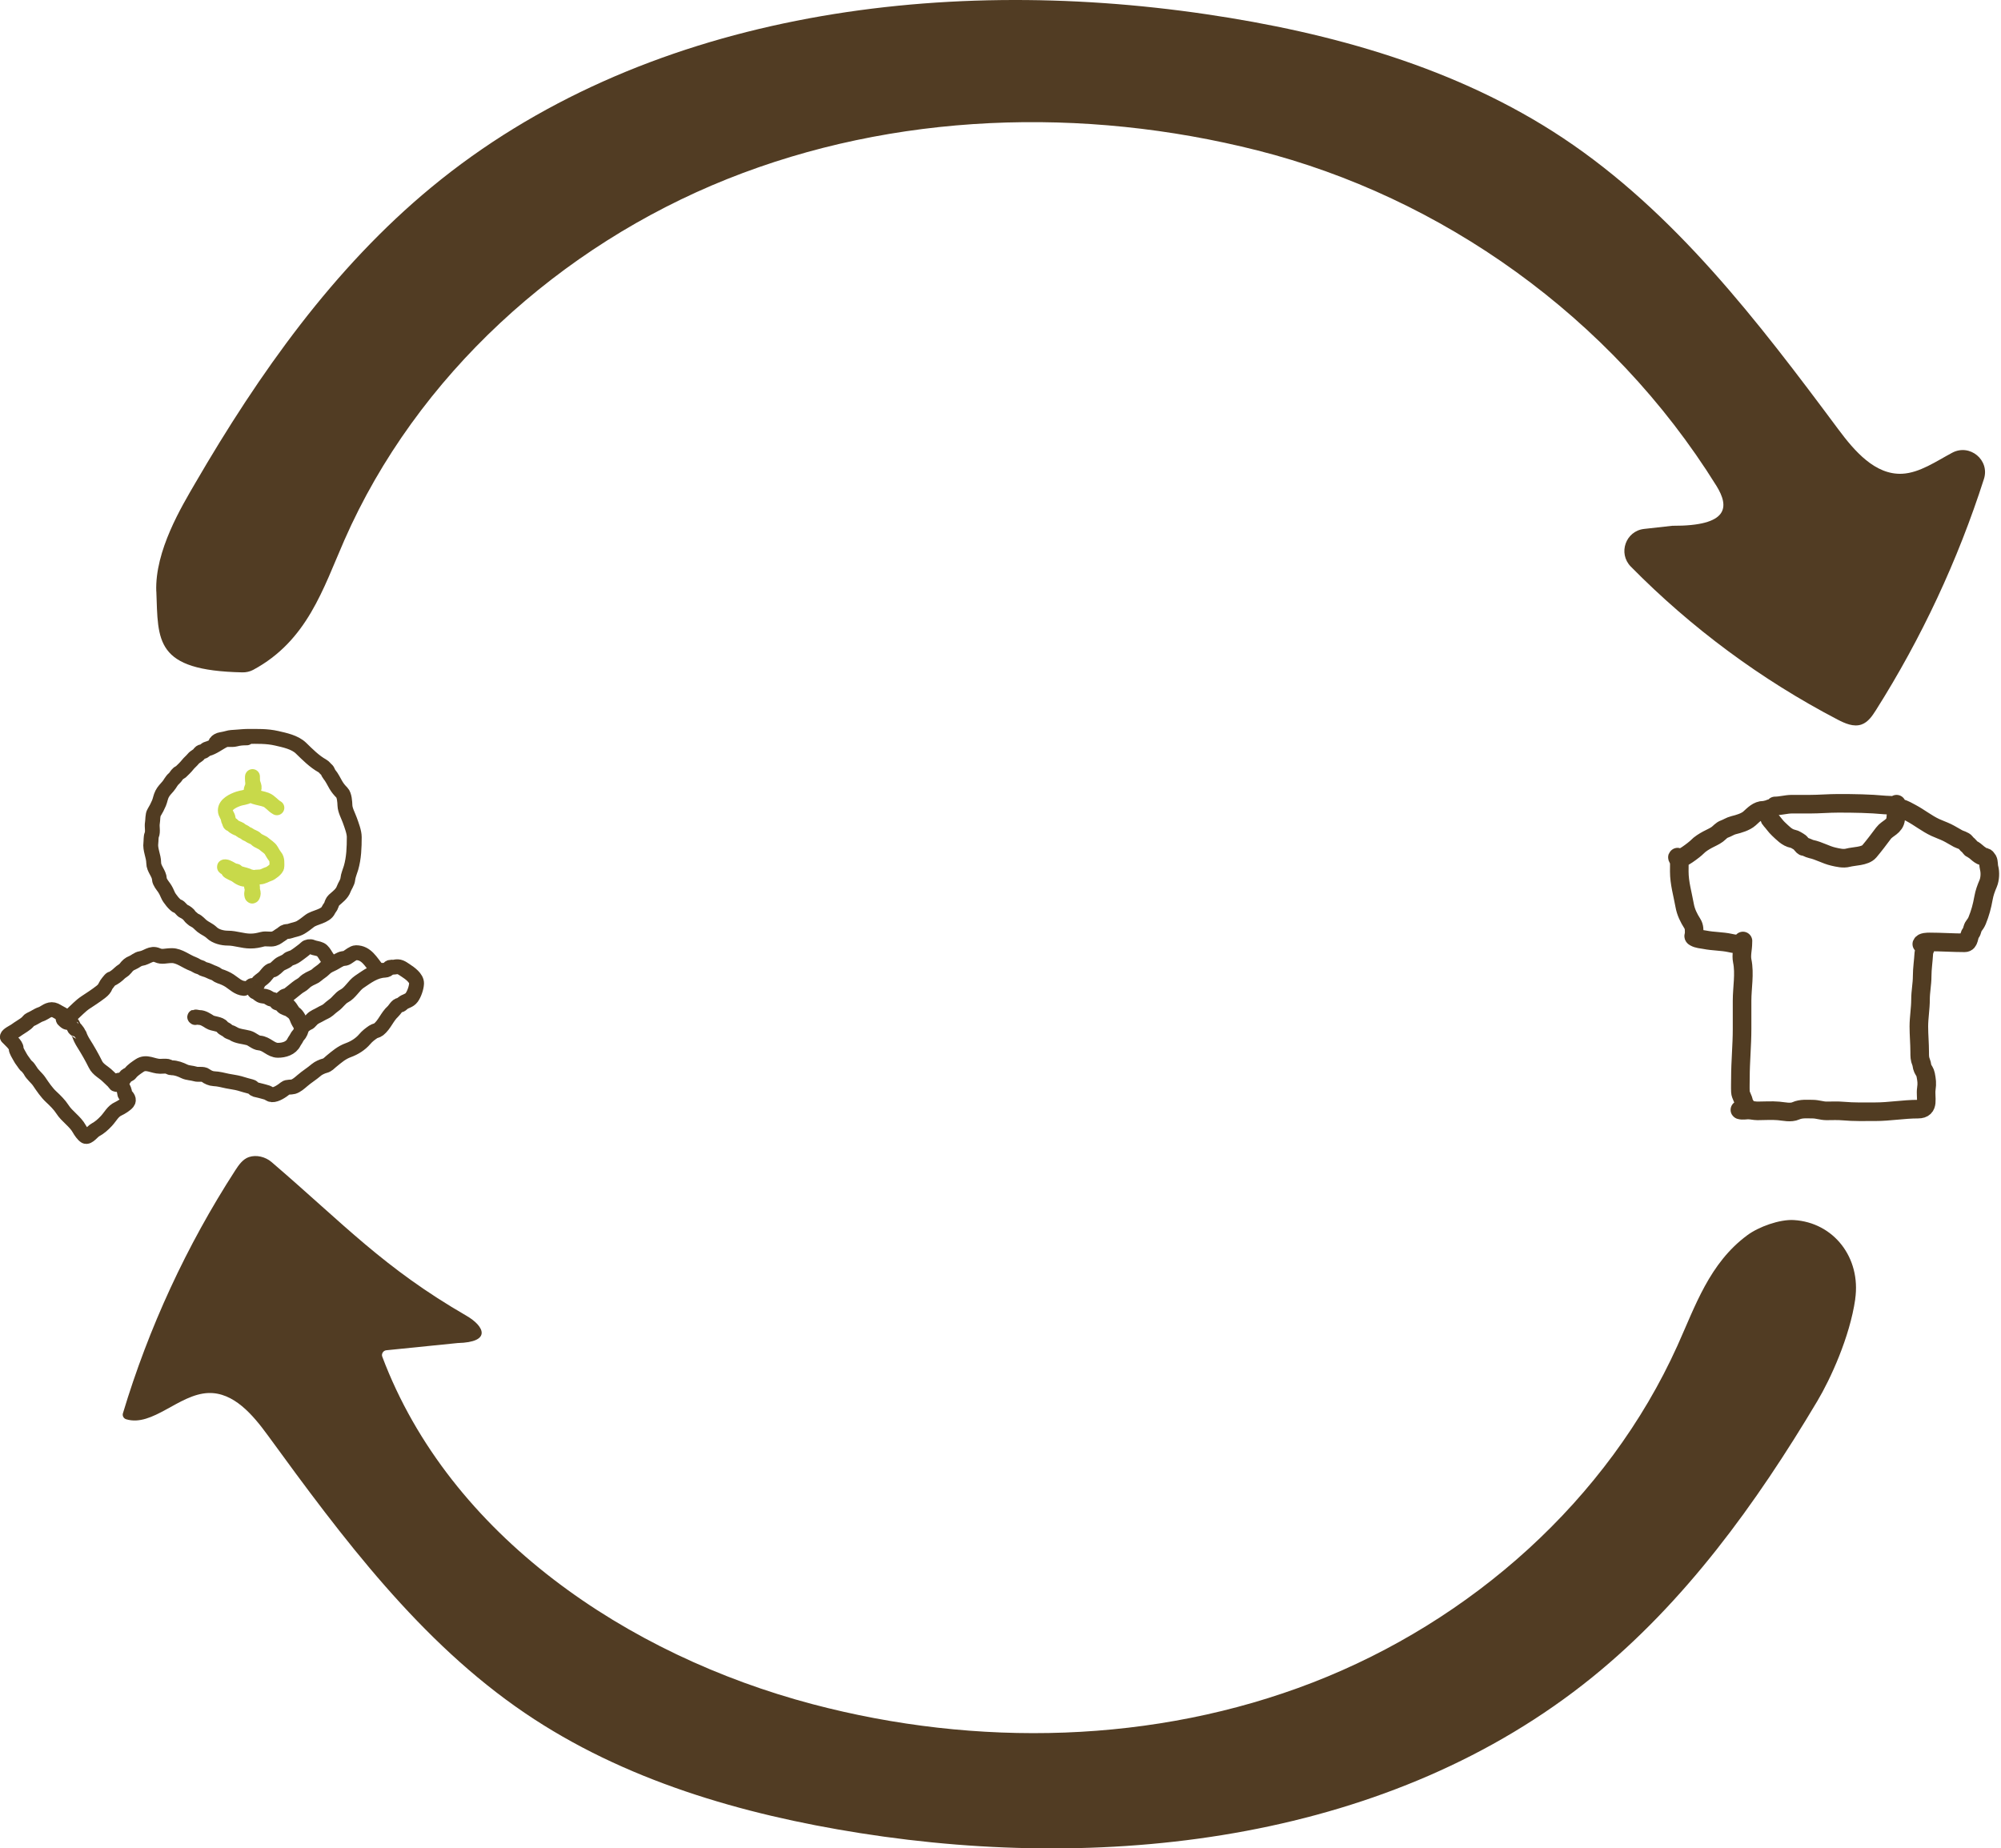 <svg width="538" height="497" viewBox="0 0 538 497" fill="none" xmlns="http://www.w3.org/2000/svg">
<g clip-path="url(#clip0_848_1615)">
<path d="M477.267 216.699C478.753 216.699 480.188 216.25 481.685 216.233C483.322 216.215 484.959 216.233 486.596 216.233C489.137 216.233 491.7 216 494.259 216C498.436 216 502.69 216.058 506.834 216.453C507.881 216.553 508.878 216.343 509.684 217.048C509.954 217.284 510.769 217.316 511.128 217.385C511.906 217.533 513.092 218.229 513.818 218.614C516.034 219.79 518.067 221.44 520.334 222.496C521.363 222.976 522.444 223.335 523.468 223.829C524.498 224.326 525.465 224.967 526.479 225.499C527.012 225.778 528.1 226.018 528.478 226.534C528.802 226.976 528.911 227.043 529.293 227.362C529.584 227.607 529.802 228.132 530.181 228.294C531.363 228.799 531.896 229.856 533.118 230.222C533.158 230.234 534.005 230.926 534.117 231.025C534.367 231.243 534.042 230.785 534.006 230.727C533.712 230.254 534.38 231.109 534.426 231.193C534.729 231.748 534.619 232.704 534.796 233.341C535.134 234.561 535.051 236.363 534.549 237.547C533.98 238.891 533.559 240.004 533.291 241.494C532.898 243.674 532.409 245.511 531.575 247.551C531.356 248.087 531.021 248.572 530.687 249C530.264 249.543 530.301 250.325 529.91 250.812C529.243 251.642 529.542 253.503 528.244 253.503C525.159 253.503 521.941 253.271 518.804 253.271C518.261 253.271 516.937 253.274 516.706 253.84C516.639 254.002 518.095 252.849 518.1 252.869C518.359 253.955 517.305 255.228 517.249 256.299C517.141 258.341 516.804 260.427 516.804 262.485C516.804 264.633 516.36 266.578 516.36 268.748C516.36 271.202 515.916 273.569 515.916 276.008C515.916 278.32 516.138 280.598 516.138 282.906C516.138 283.928 516.126 284.706 516.533 285.649C516.759 286.172 516.713 286.777 516.953 287.28C517.245 287.893 517.608 288.259 517.742 288.962C518.027 290.458 518.148 291.249 517.927 292.754C517.575 295.159 518.935 298.228 515.682 298.228C511.781 298.228 508.035 298.927 504.131 298.927C501.278 298.927 498.423 299.005 495.58 298.746C494.095 298.61 492.579 298.694 491.088 298.694C489.818 298.694 488.655 298.228 487.386 298.228C485.88 298.228 484.272 298.045 482.857 298.681C481.455 299.311 479.657 298.835 478.193 298.707C476.341 298.545 474.413 298.694 472.553 298.694C471.729 298.694 470.968 298.485 470.159 298.461C469.44 298.44 468.526 298.654 467.84 298.448C467.479 298.34 469.569 298.219 469.654 298.086C469.831 297.807 468.866 296.754 468.827 296.365C468.731 295.414 467.983 294.514 467.938 293.569C467.879 292.325 467.938 291.063 467.938 289.816C467.938 285.425 468.383 281.108 468.383 276.694C468.383 274.158 468.383 271.621 468.383 269.085C468.383 265.628 469.134 261.801 468.432 258.395C468.1 256.785 468.605 255.103 468.605 253.516C468.605 252.322 468.747 253.54 468.345 253.698C467.475 254.04 466.059 253.751 465.174 253.555C462.966 253.068 460.615 253.14 458.375 252.688C457.393 252.49 456.546 252.516 455.635 252.002C455.136 251.72 455.5 251.64 455.5 251.122C455.5 250.098 455.575 249.222 455.006 248.327C454.041 246.809 453.269 245.26 452.945 243.448C452.399 240.392 451.501 237.458 451.501 234.325C451.501 233.299 451.529 232.27 451.501 231.245C451.482 230.501 450.727 230.168 451.107 230.805C451.572 231.585 455.677 228.393 456.277 227.764C457.069 226.933 458.129 226.299 459.115 225.758C459.969 225.289 460.931 224.922 461.719 224.334C462.344 223.868 462.847 223.198 463.595 222.936C464.473 222.629 465.202 222.092 466.112 221.875C467.456 221.555 469.344 221.004 470.382 220.064C471.5 219.051 472.594 217.864 474.158 217.864C474.65 217.864 475.042 217.657 475.49 217.631C475.986 217.602 475.935 217.071 475.935 217.747C475.935 218.597 475.313 219.67 476.033 220.426C476.773 221.202 477.39 222.182 478.156 222.885C479.306 223.941 480.431 225.233 482.03 225.538C482.674 225.66 483.127 226.061 483.709 226.366C484.195 226.621 484.638 227.609 485.091 227.647C485.713 227.699 486.317 228.158 486.966 228.294C489.057 228.732 490.884 229.86 492.927 230.326C494.151 230.605 495.597 230.966 496.863 230.623C498.417 230.203 501.439 230.285 502.589 228.928C503.917 227.362 505.138 225.722 506.414 224.024C507.451 222.643 509.461 222.303 509.684 220.193C509.826 218.858 509.919 217.6 509.919 216.233" stroke="#513C22" stroke-width="5" stroke-linecap="round"/>
<path d="M42.017 159.045C41.604 148.079 48.881 136.133 52.511 129.876C69.646 100.414 89.671 72.087 115.959 50.378C172.439 3.71 251.749 -6.861 324.246 3.813C358 8.781 391.754 18.2 420.175 37.074C450.282 57.081 472.698 86.457 494.272 115.454C498.607 121.281 504.164 127.744 511.441 127.384C516.155 127.143 520.594 124.015 524.895 121.728C529.626 119.219 535.045 123.705 533.411 128.793C526.409 150.64 516.62 171.593 504.353 190.982C503.373 192.529 502.254 194.179 500.517 194.798C498.383 195.554 496.061 194.523 494.048 193.474C473.524 182.766 454.703 168.826 438.463 152.342C434.97 148.784 437.086 142.767 442.058 142.217L449.611 141.375C464.888 141.461 464.974 136.27 461.498 130.649C433.095 84.979 387.35 52.922 338.147 40.46C291.232 28.582 240.463 30.181 195.527 48.143C150.59 66.123 112.019 100.982 92.579 145.26C86.867 158.289 82.635 172.281 68.064 180.119C67.186 180.583 66.188 180.806 65.19 180.789C41.535 180.308 42.533 172.349 42.034 159.028L42.017 159.045Z" fill="#513C23"/>
<path d="M498.812 349.314C497.332 359.558 492.119 370.851 488.627 376.713C472.18 404.318 453.032 430.823 428.035 451.037C374.325 494.473 299.471 503.669 231.223 492.892C199.447 487.873 167.723 478.677 141.109 460.594C112.912 441.446 92.078 413.514 72.035 385.978C67.993 380.443 62.831 374.289 55.967 374.564C48.088 374.874 40.983 383.76 33.912 381.612C33.241 381.405 32.845 380.683 33.051 380.013C39.985 356.963 50.187 334.892 63.261 314.678C64.208 313.217 65.274 311.688 66.909 311.12C68.939 310.433 71.365 311.052 72.999 312.444C92.577 329.237 103.157 340.926 125.436 353.8C130.219 356.568 132.301 360.899 123.045 361.123L103.863 363.065C103.037 363.151 102.486 364.01 102.779 364.784C120.877 412.878 168.652 445.055 218.458 458.222C262.568 469.876 310.447 468.879 352.992 452.378C395.537 435.877 432.233 403.39 451.002 361.827C455.836 351.101 459.604 339.671 469.772 332.142C472.851 329.856 478.459 327.828 482.296 328.051C492.98 328.687 500.412 338.141 498.794 349.331L498.812 349.314Z" fill="#513C23"/>
<path d="M66.357 198.398C65.227 198.398 64.339 198.46 63.276 198.746C62.39 198.985 61.077 198.645 60.28 199.029C58.844 199.721 57.342 200.954 55.755 201.357C55.232 201.49 54.998 202.035 54.428 202.108C53.959 202.167 53.835 202.31 53.551 202.695C53.155 203.232 52.413 203.462 51.989 203.99C51.48 204.622 50.903 205.041 50.437 205.644C49.993 206.219 49.131 207.065 48.597 207.558C48.456 207.688 48.156 207.784 47.976 207.928C47.46 208.345 47.242 208.969 46.757 209.364C46.063 209.928 45.755 210.774 45.173 211.431C44.583 212.098 43.999 212.686 43.59 213.477C43.169 214.289 43.086 215.124 42.745 215.935C42.366 216.833 41.931 217.678 41.429 218.481C41.018 219.136 41.118 220.483 40.979 221.244C40.784 222.309 41.199 223.534 40.787 224.53C40.574 225.044 40.638 226.079 40.562 226.619C40.306 228.442 41.322 230.201 41.322 231.993C41.322 233.631 42.779 234.79 42.862 236.388C42.901 237.146 43.719 238.121 44.125 238.694C44.494 239.216 44.941 240.107 45.173 240.696C45.47 241.451 47.014 243.439 47.762 243.677C48.498 243.911 48.794 244.775 49.453 245.048C49.985 245.268 50.719 245.823 50.993 246.288C51.099 246.468 52.054 247.352 52.449 247.507C53.145 247.779 53.735 248.544 54.321 249.008C55.171 249.68 56.087 249.97 56.921 250.77C58.014 251.82 59.816 252.25 61.265 252.25C63.345 252.25 65.224 253.033 67.32 253.033C68.57 253.033 69.397 252.845 70.584 252.544C71.569 252.293 72.668 252.683 73.633 252.402C74.508 252.148 74.859 251.695 75.601 251.271C76.02 251.031 76.26 250.657 76.757 250.531C77.174 250.425 77.545 250.485 77.955 250.335C78.918 249.983 79.93 249.896 80.844 249.356C81.651 248.879 82.473 248.24 83.208 247.659C84.561 246.589 87.507 246.438 88.301 244.689C88.527 244.192 88.95 243.839 89.093 243.329C89.2 242.947 89.456 242.338 89.756 242.067C90.728 241.189 91.946 240.342 92.399 239.064C92.702 238.208 93.424 237.319 93.511 236.388C93.603 235.408 94.106 234.295 94.378 233.353C95.15 230.685 95.245 227.857 95.245 225.074C95.245 223.723 94.552 221.945 94.046 220.526C93.613 219.31 92.785 217.861 92.741 216.566C92.711 215.666 92.605 213.817 91.928 213.128C91.267 212.456 90.817 211.926 90.323 211.105C89.726 210.112 89.27 209.043 88.526 208.178C88.15 207.741 88.249 207.333 87.745 206.916C87.338 206.581 87.156 206.208 86.686 205.948C84.549 204.769 82.649 202.844 80.919 201.161C79.269 199.556 76.52 199.003 74.36 198.507C71.74 197.905 69.18 198.006 66.507 198.006C65.506 198.006 64.478 198.151 63.469 198.202C62.795 198.236 61.805 198.287 61.147 198.496C60.435 198.722 59.661 198.791 58.954 198.996C58.631 199.09 57.858 199.658 58.076 199.769" stroke="#513C22" stroke-width="4" stroke-linecap="round"/>
<path d="M74.445 217.198C73.33 216.597 72.676 215.481 71.493 215.044C70.485 214.671 69.461 214.573 68.411 214.217C67.553 213.926 67.513 213.413 67.513 212.596C67.513 212.139 67.732 211.896 67.855 211.475C68.026 210.889 67.898 210.094 67.898 209.484C67.898 207.975 67.818 209.138 67.898 210.061C67.955 210.717 68.762 211.8 68.047 212.454C67.839 212.645 67.531 212.966 67.513 213.281C67.478 213.869 67.259 213.729 66.838 213.966C65.898 214.498 65.115 214.435 64.153 214.761C62.73 215.243 60.58 216.238 60.58 217.883C60.58 218.871 61.268 219.258 61.35 220.135C61.392 220.586 61.678 220.885 61.746 221.299C61.813 221.711 62.367 221.603 62.548 221.897C62.813 222.329 63.821 222.738 64.228 222.877C64.523 222.976 64.725 223.276 65.009 223.42C65.211 223.523 65.869 223.823 65.972 223.954C66.187 224.227 66.749 224.298 67.042 224.541C67.6 225.005 68.304 225.052 68.818 225.575C69.497 226.265 70.393 226.362 71.086 226.989C71.6 227.453 72.549 228.009 72.905 228.642C73.186 229.142 73.618 229.891 73.975 230.318C74.575 231.036 74.445 232.096 74.445 232.972C74.445 233.629 72.832 234.829 72.22 235.007C71.389 235.248 70.79 235.773 69.823 235.801C68.655 235.835 67.507 236.005 66.421 236.345C65.4 236.665 64.212 235.887 63.458 235.311C63.123 235.056 61.43 234.433 61.361 234.115C61.274 233.72 61.196 233.648 60.858 233.451C60.76 233.394 59.949 233.026 60.58 233.059C61.201 233.093 62.211 233.814 62.805 234.082C63.01 234.175 63.535 234.173 63.661 234.332C64.463 235.351 67.513 235.029 67.513 236.584C67.513 237.461 67.524 238.198 67.801 239.043C67.946 239.485 68.09 239.844 68.09 240.305C68.09 240.448 67.86 241.298 67.716 240.784C67.509 240.047 67.898 239.409 67.898 238.738C67.898 237.717 67.513 236.824 67.513 235.801" stroke="#C8D94A" stroke-width="4" stroke-linecap="round"/>
<path d="M2.034 278.882C2.635 279.554 4.345 280.937 4.345 281.917C4.345 282.561 5.024 283.505 5.308 284.082C5.506 284.484 5.92 285.111 6.196 285.453C6.524 285.86 6.791 286.422 7.223 286.715C7.396 286.833 8.038 287.654 8.154 287.89C8.655 288.909 9.86 289.8 10.551 290.828C11.444 292.155 12.574 293.823 13.771 294.918C14.762 295.825 16.049 297.111 16.767 298.247C18.012 300.217 20.204 301.487 21.335 303.556C21.638 304.111 22.39 305.195 22.94 305.514C23.681 305.945 24.898 304.214 25.615 303.828C26.78 303.201 27.677 302.405 28.611 301.402C29.732 300.197 30.323 298.796 31.842 298.117C32.481 297.83 33.829 297 34.281 296.409C34.861 295.65 34.25 294.973 33.725 294.439C33.39 294.099 33.559 293.556 33.382 293.177C33.057 292.479 32.823 291.76 32.291 291.219C32.072 290.996 31.52 290.403 32.077 290.436C32.706 290.473 31.795 291.44 32.762 290.719C33.318 290.304 33.485 289.683 33.928 289.283C34.293 288.953 34.744 288.967 35.073 288.521C35.632 287.764 36.669 287.091 37.512 286.519C39.363 285.265 41.124 286.715 43.044 286.715C43.685 286.715 44.415 286.61 45.044 286.726C45.398 286.791 45.625 287.107 46.136 287.107C47.364 287.107 48.5 287.557 49.602 288.086C50.486 288.51 51.578 288.478 52.502 288.771C53.316 289.03 54.597 288.631 55.283 289.174C55.877 289.643 56.736 290.007 57.498 290.044C58.838 290.109 59.811 290.398 61.114 290.675C62.179 290.902 63.393 291.024 64.431 291.317C65.504 291.62 66.583 291.982 67.587 292.209C67.959 292.293 68.283 292.848 68.668 292.96C69.199 293.114 69.689 293.165 70.209 293.33C70.731 293.496 71.329 293.6 71.835 293.787C72.232 293.933 72.65 294.327 73.097 294.352C74.291 294.42 75.862 293.317 76.756 292.59C77.233 292.202 78.25 292.374 78.853 292.198C79.718 291.947 80.598 291.171 81.271 290.588C82.53 289.499 83.831 288.731 85.112 287.629C85.597 287.212 86.681 286.71 87.306 286.563C88.105 286.374 88.476 285.857 89.092 285.355C90.587 284.14 91.82 283.032 93.661 282.364C95.287 281.773 96.905 280.772 98.047 279.426C98.755 278.593 99.469 278.057 100.358 277.446C100.821 277.128 101.31 277.177 101.792 276.793C103.399 275.517 104.111 273.327 105.644 271.963C106.14 271.521 106.745 270.266 107.473 270.266C107.769 270.266 108.031 269.962 108.254 269.776C109.081 269.088 109.99 269.144 110.694 268.199C111.352 267.315 111.957 265.582 111.999 264.435C112.053 262.965 110.134 261.633 109.11 260.964C107.991 260.233 107.428 259.714 106.029 260.04C105.626 260.133 104.885 259.912 104.606 260.29C104.358 260.626 103.945 260.848 103.483 260.866C100.79 260.972 98.727 262.556 96.582 264.01C95.108 265.009 94.168 266.984 92.548 267.807C91.463 268.359 90.784 269.58 89.756 270.277C89.276 270.602 88.691 271.137 88.236 271.528C87.641 272.04 86.9 272.251 86.236 272.659C85.427 273.157 84.46 273.437 83.839 274.139C82.574 275.568 83.331 274.435 81.475 275.945C81.189 276.177 80.906 277.177 80.758 277.555C80.525 278.147 80.008 278.465 79.741 279.067C79.55 279.5 79.235 279.825 79.025 280.253C78.224 281.881 76.365 282.407 74.724 282.407C72.82 282.407 71.703 280.588 69.781 280.449C68.729 280.372 67.818 279.352 66.806 279.078C65.489 278.721 63.828 278.659 62.698 277.892C62.297 277.62 61.579 277.527 61.253 277.196C60.833 276.768 60.094 276.602 59.766 276.141C59.125 275.238 57.291 275.35 56.385 274.77C55.595 274.264 54.586 273.595 53.646 273.595C53.145 273.595 51.941 273.222 52.491 273.595" stroke="#513C22" stroke-width="4" stroke-linecap="round"/>
<path d="M101.408 260.67C99.713 258.634 98.531 256.166 95.727 256.166C94.987 256.166 93.978 257.066 93.33 257.45C92.891 257.71 92.787 257.671 92.249 257.744C91.403 257.859 90.428 258.616 89.66 259.006C88.726 259.481 88.02 259.684 87.242 260.474C86.549 261.18 85.731 261.579 85.103 262.193C84.724 262.563 83.71 262.945 83.219 263.216C82.672 263.518 82.241 263.78 81.807 264.239C81.238 264.84 80.516 265.072 79.881 265.609C79.141 266.237 78.355 266.809 77.613 267.426C77.24 267.737 76.574 267.732 76.276 268.036C76.097 268.217 75.495 268.655 75.409 268.808C75.126 269.311 73.949 269.678 74.65 269.678C75.534 269.678 76.347 269.746 77.142 270.07C77.551 270.236 78.101 270.994 78.298 271.332C78.823 272.231 79.556 272.808 79.881 273.899C79.994 274.278 80.794 275.695 80.802 275.553C80.853 274.602 79.961 272.964 79.218 272.485C78.764 272.192 78.362 271.832 77.913 271.539C77.246 271.103 76.398 271.107 75.891 270.472C75.426 269.891 73.933 268.848 73.184 268.71C72.529 268.589 72.372 268.297 71.761 268.025C71.2 267.775 70.597 267.917 70.017 267.622C69.549 267.384 69.157 266.883 68.669 266.741C68.258 266.621 68.302 266.061 67.984 265.968C67.595 265.856 67.197 264.978 67.898 264.978C68.313 264.978 68.678 265.017 69.054 264.826C69.521 264.589 69.221 264.308 69.482 264.043C69.922 263.595 70.657 263.18 71.172 262.629C71.647 262.12 72.38 260.931 73.141 260.866C73.778 260.812 74.624 259.801 75.12 259.408C75.849 258.832 76.76 258.731 77.431 258.048C77.815 257.658 78.674 257.563 79.143 257.254C79.548 256.988 79.945 256.746 80.32 256.449C80.957 255.945 81.718 255.452 82.257 254.904C82.601 254.554 83.419 254.434 83.883 254.643C84.635 254.983 85.468 254.97 86.194 255.34C87.371 255.938 87.863 258.206 89.083 258.516" stroke="#513C22" stroke-width="4" stroke-linecap="round"/>
<path d="M65.587 265.762C64.035 265.64 62.964 264.506 61.735 263.695C60.961 263.184 59.966 262.755 59.081 262.476C58.5 262.293 58.155 261.825 57.594 261.649C56.608 261.341 55.987 260.847 54.952 260.627C54.453 260.521 54.216 260.154 53.689 260.039C53.036 259.897 52.55 259.436 51.924 259.212C50.065 258.551 48.233 256.95 46.232 256.95C44.418 256.95 43.631 257.435 42.295 256.841C40.589 256.082 39.54 257.499 37.855 257.744C37.035 257.863 36.311 258.589 35.608 258.864C34.73 259.208 34.292 259.635 33.725 260.377C33.287 260.949 32.634 261.17 32.12 261.693C31.624 262.197 30.559 263.074 29.884 263.227C29.668 263.276 28.501 264.799 28.375 265.131C28.127 265.788 27.704 266.229 27.166 266.654C25.843 267.7 24.369 268.634 22.962 269.569C21.661 270.434 20.439 271.765 19.281 272.811C18.89 273.165 18.083 273.707 17.548 273.78C16.487 273.923 17.169 274.262 17.676 274.726C17.992 275.015 18.85 274.923 19.26 275.161C19.706 275.421 19.875 276.67 20.329 276.728C20.345 276.73 21.233 277.898 21.271 278.023C21.521 278.85 21.971 279.737 22.448 280.492C23.581 282.285 24.751 284.327 25.679 286.215C26.392 287.666 27.905 288.261 29.081 289.457C29.529 289.912 30.004 290.308 30.44 290.751C30.927 291.246 31.307 292.187 31.307 291.023" stroke="#513C22" stroke-width="4" stroke-linecap="round"/>
<path d="M2 278.727C2.055 278.22 3.766 277.416 4.181 277.108C5.158 276.383 6.192 275.834 7.14 275.084C7.516 274.787 7.714 274.325 8.161 274.134C8.87 273.831 9.561 273.409 10.238 273.034C10.725 272.764 11.198 272.701 11.691 272.392C12.999 271.574 13.928 271.02 15.395 271.978C16.128 272.458 17.332 272.847 17.731 273.659" stroke="#513C22" stroke-width="4" stroke-linecap="round"/>
</g>
<defs>
<clipPath id="clip0_848_1615">
<rect width="538" height="497" fill="white"/>
</clipPath>
</defs>
</svg>

